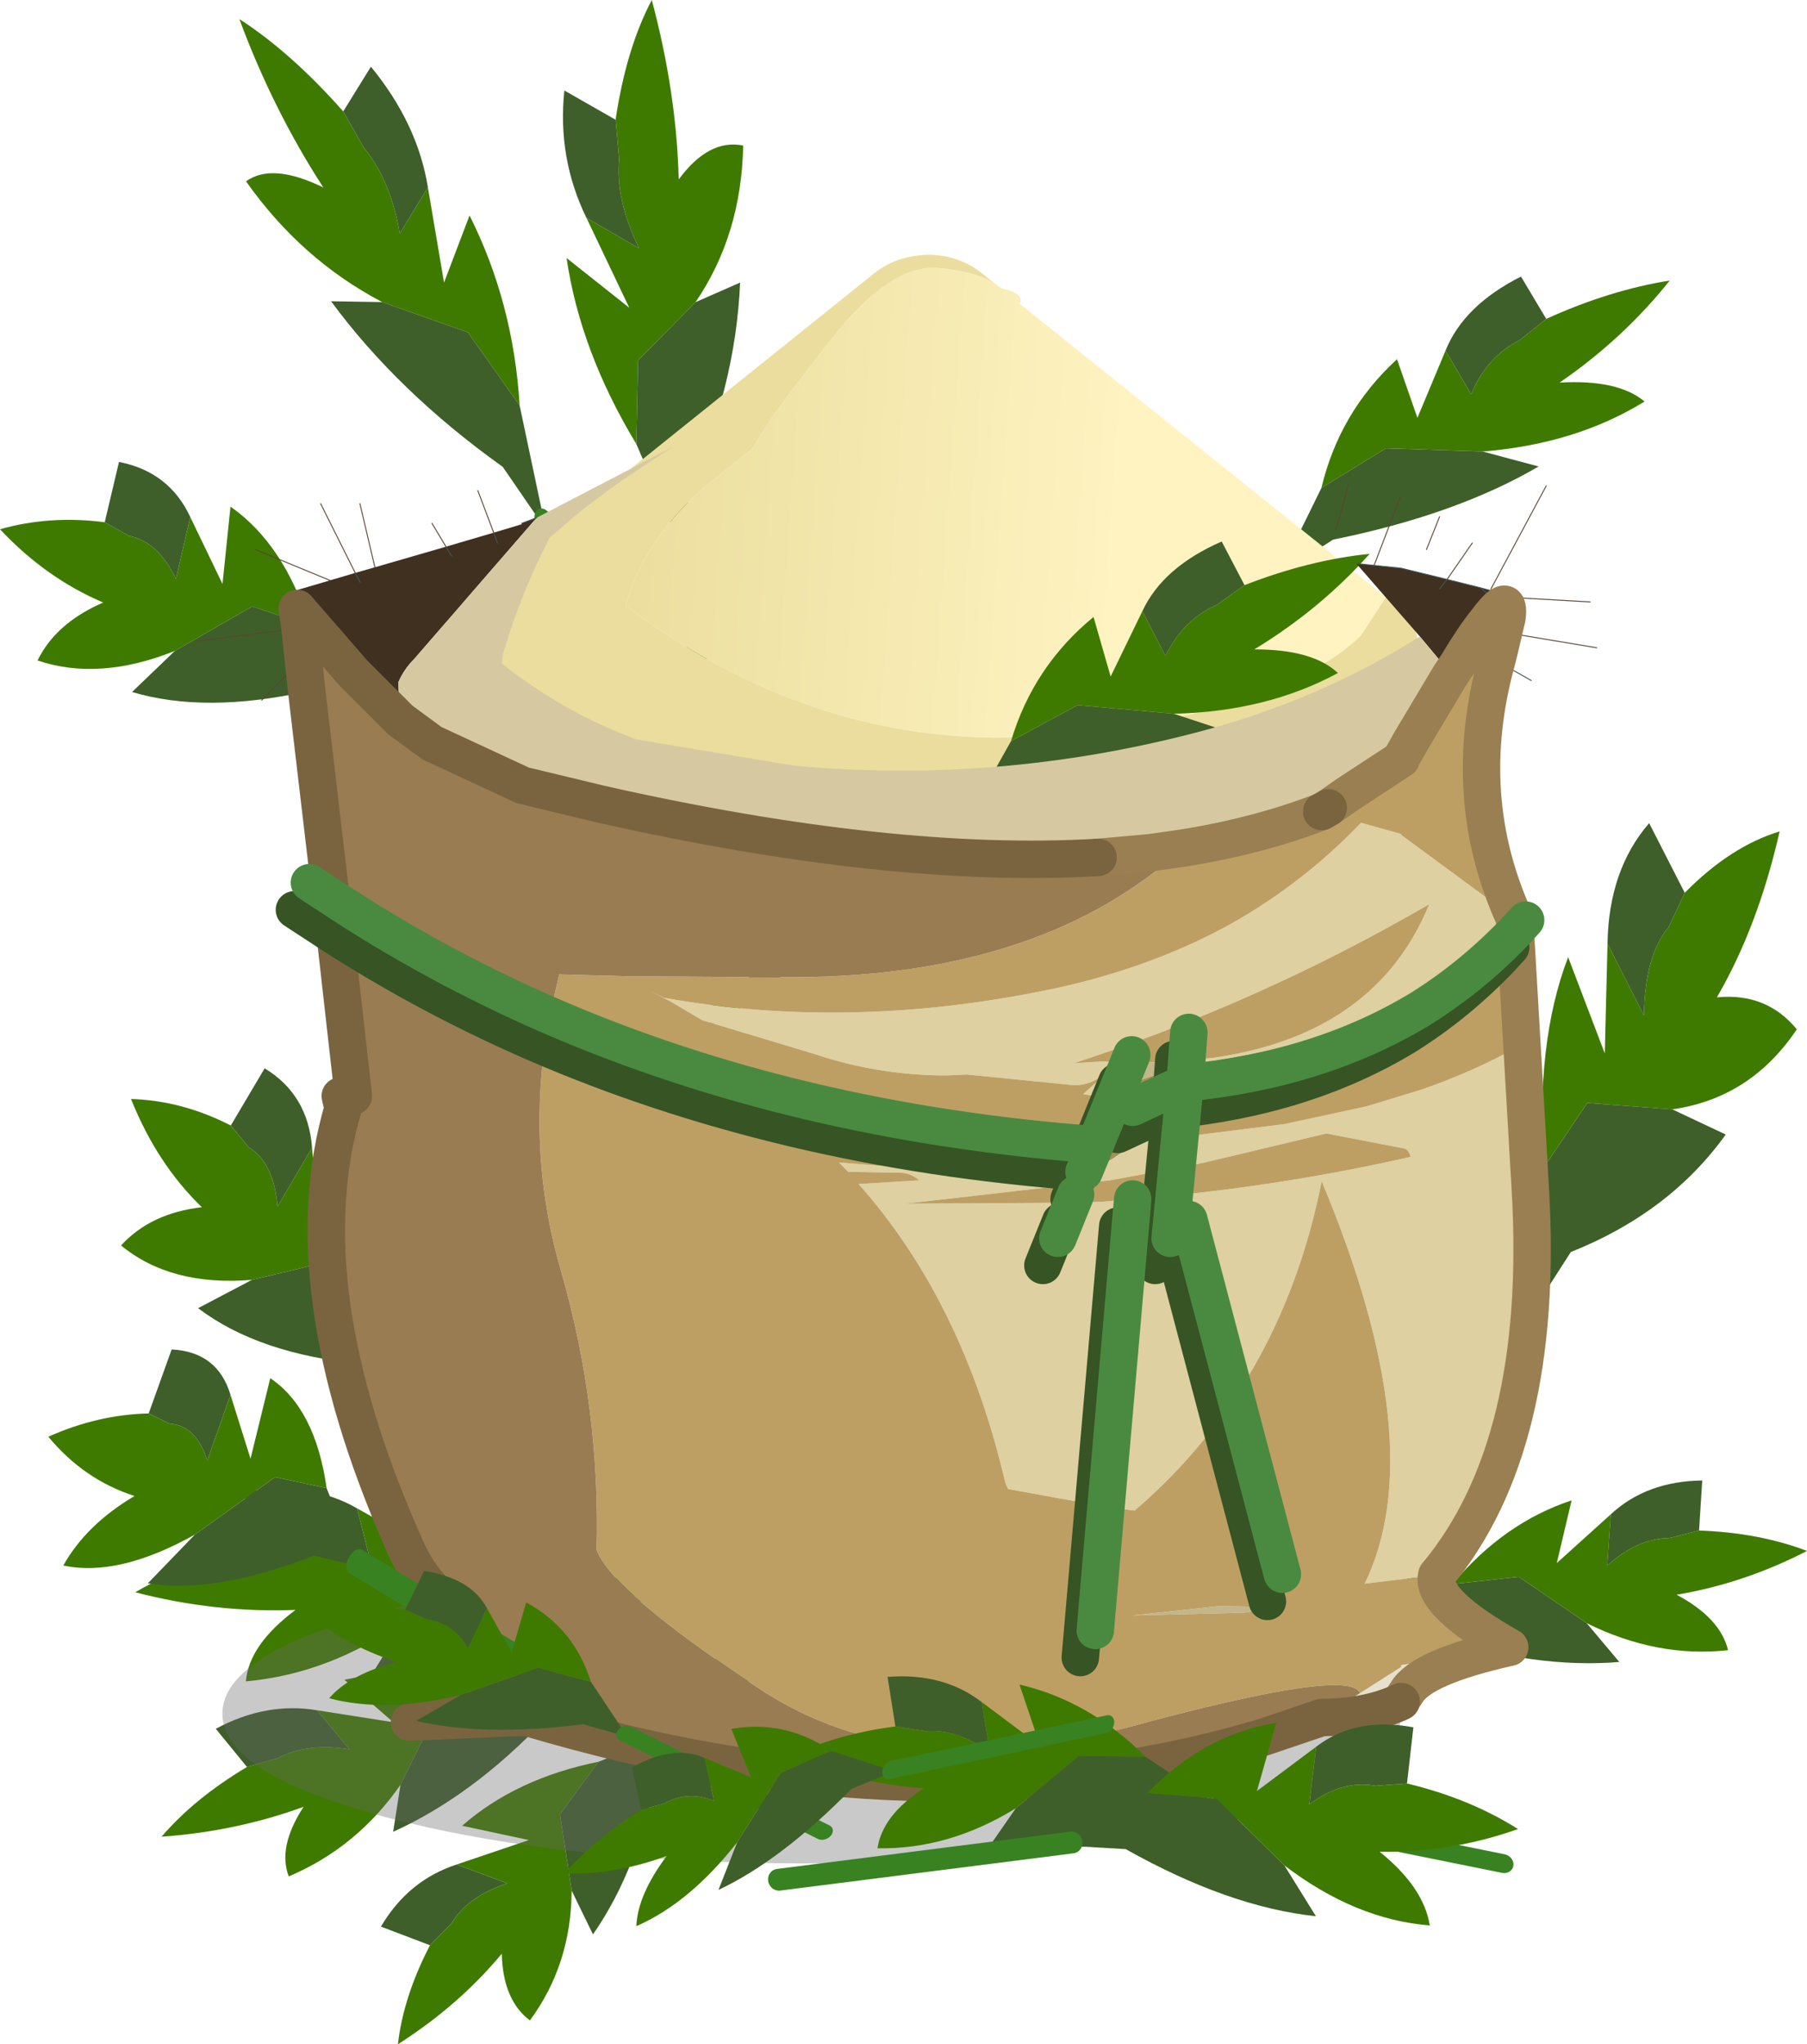 <svg viewBox="0 0 96.572 109.22" xmlns="http://www.w3.org/2000/svg" xmlns:xlink="http://www.w3.org/1999/xlink"><use transform="translate(-1.765 -1.092)" width="99.55" height="117" xlink:href="#a"/><defs><g id="a" transform="translate(12.3 14.7)"><use transform="matrix(.955 -.17 .444 1.44 .06 -12.2)" width="14.8" height="33.55" xlink:href="#b"/><use transform="matrix(-.944 .202 .472 1.433 26.47 -14.072)" width="14.8" height="33.55" xlink:href="#b"/><use transform="matrix(.762 -.923 .654 .85 -12.288 16.792)" width="14.8" height="33.55" xlink:href="#b"/><use transform="matrix(-1.023 -.42 -.643 .956 81.054 2.347)" width="14.8" height="33.55" xlink:href="#b"/><use transform="matrix(-1.024 -.7 -.25 1.559 86.93 32.421)" width="14.8" height="33.55" xlink:href="#b"/><use transform="matrix(-.523 -.843 -.943 .585 87.241 71.192)" width="14.8" height="33.55" xlink:href="#b"/><use transform="matrix(1.024 -.7 .317 1.081 -5.888 46.717)" width="14.8" height="33.55" xlink:href="#b"/><use transform="matrix(1.078 0 0 .75 13.3 0)" width="48.15" height="39.9" xlink:href="#c"/><use transform="matrix(-.996 -.476 -.694 .917 64.957 17.076)" width="14.8" height="33.55" xlink:href="#b"/><use transform="matrix(.451 -1.027 1.209 .417 -4.346 73.823)" width="14.8" height="33.55" xlink:href="#b"/><use transform="matrix(-.008 -.929 1.179 -.003 -1.883 86.659)" width="14.8" height="33.55" xlink:href="#b"/><use transform="matrix(-.552 -.796 1.006 -.54 12 97.441)" width="14.8" height="33.55" xlink:href="#b"/><use transform="translate(-.05 10.25)" width="74.85" height="75.7" xlink:href="#d"/><use transform="matrix(.867 -1.063 .486 .771 -9.946 65.597)" width="14.8" height="33.55" xlink:href="#b"/><use transform="matrix(.806 -.584 .546 .568 3.917 73.858)" width="14.8" height="33.55" xlink:href="#b"/><use transform="matrix(.443 -.888 .993 .495 30.652 82.294)" width="14.8" height="33.55" xlink:href="#b"/><use transform="matrix(.27 -.957 .779 .106 18.994 88.691)" width="14.8" height="33.55" xlink:href="#b"/><use transform="matrix(-.492 -1.066 -1.017 .469 71.725 86.564)" width="14.8" height="33.55" xlink:href="#b"/></g><g id="e"><path d="m-1.3-15.4-.7 3.45 2.45-2.2q.9 3.35-.45 7l-1.55-2.9-4.05-1.6q-3.6-2-5.25-5.1 1.7-.5 4 .7-1.4-3.05-1.7-6.45 2.2 1.5 4 3.9l.5 1.4q.9 1.35.5 3.25l2.25-1.45" fill="#3f7a00" fill-rule="evenodd" transform="translate(10.85 22.5)"/><path d="M0-7.15-.6-2.9l.1.55-1.4-2.75Q-6.25-8.4-8.3-12l2.7.35 4.05 1.6L0-7.15M-4.55-18.6l2.2-1.4q1.55 2.3 1.05 4.6l-2.25 1.45q.4-1.9-.5-3.25l-.5-1.4" fill="#3e5f29" fill-rule="evenodd" transform="translate(10.85 22.5)"/><path d="m-.6-2.9 4.05 13.45" fill="none" stroke="#398222" stroke-linecap="round" stroke-linejoin="round" transform="translate(10.85 22.5)"/></g><g id="c" fill-rule="evenodd"><path d="m27.2 2.05.35.35q1.15.35.9 1.1L46.6 24.4l-1.25 2.75q-4.2 5.7-15.4 7.1Q18.75 35.6 8.9 25q.6-3.1 2.1-5.75 1.05-1.9 2.55-3.55l1.6-1.85.7-1.55q.2-.65 3.15-6.1Q22 .65 24.4.95q1.9.25 2.8 1.1" fill="url(#f)"/><path d="M6.6 18.2 21.25 1.3q1.1-1.25 2.7-1.3 1.5.05 2.6 1.3l.65.75q-.9-.85-2.8-1.1Q22 .65 19 6.2q-2.95 5.45-3.15 6.1l-.7 1.55-1.6 1.85q-1.5 1.65-2.55 3.55Q9.5 21.9 8.9 25q9.85 10.6 21.05 9.25 11.2-1.4 15.4-7.1l1.25-2.75.5.6q.8.9 1.05 2.2.05 3.9-3.65 6.2-7.05 4.45-14.35 5.85-10.35 2-21.35-2.05-4.85-1.85-7-4.9l-.25-.35q-.85-1.3-1.2-2.8L.2 28.7q-.25-1.25-.2-2.65L.7 25l5.6-6.5.3-.3" fill="#ebdd9d"/><path d="m6.3 18.5-.45.15.75-.45-.3.3" fill="#cfb55f"/></g><g id="d"><path d="m68.6 17.8.5.45-.5-.45.55.15-.05.3-.2 1.35q-.65.8-1.55 2.3l-.4.6-.6-.9-1-1.2-3.4-3.9.95.1 1.45.15 2.45.6 1.8.45m-2.2.05.4-.5-.4.5m-48.25-3.8L11.6 21.6q-.55.55-.85 1.25l.1 2-2.5-2.5v-1.4L5.4 17.9l1.7-.5 1.35-.4 1.05-.3 3.8-1.1.3.5-.3-.5 2.55-.75 1.5-.45v-.05l.8-.3M8.7 17.5l-.25-.5.25.5m7.35-2.1-.2-.55.2.55" fill="#403020" fill-rule="evenodd" transform="translate(.05 -10.25)"/><path d="M60.45 29.55v-.05l1-.65-1 .7M47.4 49l1.85-4.5 3.3-1.15.3-.05q6.5-.95 12.6-3.05-5.4 3.3-12.65 4l-.3 2.9-2.35.15Q49 48.5 47.4 49M10.95 68.65l.2.45q-.65-.25-.2-.45" fill="#a78e58" fill-rule="evenodd" transform="translate(.05 -10.25)"/><path d="m52.9 43.05-.05.25-.3.05-3.3 1.15.5-1.35h1.6l1.55-.1m4.7 29.2-1.6.3-6 .15 4.6-.5 3 .05" fill="#c2b68b" fill-rule="evenodd" transform="translate(.05 -10.25)"/><path d="m13 71.75.8.7q1.7 1.3 0 3.55-1.7 2.2-2.45 2.4l5.65-.25h.65Q39.1 84.55 57 79.2l3.1-1.05q2.35 0 4.15-.8l.1.6q0 3.3-9.25 5.65-9.2 2.35-22.25 2.35t-22.3-2.35q-9.2-2.35-9.2-5.65t9.2-5.65l2.45-.55" fill="#666" fill-opacity=".353" fill-rule="evenodd" transform="translate(.05 -10.25)"/><path d="M67.35 21.9q.9-1.5 1.55-2.3 1.3-1.75 1.1-.2-.65.3-1.2.75l-.8.75-.65 1m-6.9 7.65-.05.3-.3-.1.35-.2m1.7 47.3 2.2-1.4v-.1l5.8-.95q-4.7 1.05-5.5 2.4l-.3.45v.05l-.1.05q-1.8.8-4.15.8l2.05-1.3M17 78.15l.4-.15.25.15H17" fill="#e6e1ce" fill-rule="evenodd" transform="translate(.05 -10.25)"/><path d="M66.25 70.55 62.4 71q3.6-7.4-2.3-21.5-1.1 5.55-3.7 10.05L55.5 61q-2.25 3.4-5.4 6.1l-1.5-.2-5.25-.95-.15-.3q-2.25-9.7-7.85-16l3.25-.2q-.5-.4-1-.4L34.8 49l-.5-.5 3.8.3 4.75.45L47.4 49q1.6-.5 2.75-1.7l2.35-.15 5.6-.7 4.4-.95 2.95-.9q2.6-.9 4.9-2.15l.1-4.2L66.1 40l-.65.25q-6.1 2.1-12.6 3.05l.05-.25 1.45-.15q8.65-1.25 11.5-8.2-9.05 5.25-19 8.5l1.5-.1 1.4.05-.5 1.35-1.45.4.5.1-.95-.15.55-.5.55-.45-.2.05q-.75.5-1.6.4l-5.5-.55-1.1.05q-3.3 0-6.45-.95l-.45-.15L27 40.9l-1.7-1-1.05-.55.7.35q9.45 1.7 19.65-.25 5.95-1.1 10.65-3.7 3.9-2.2 6.95-5.4l2.15.6V31l6.05 4.45.05.7.8 13.75q.8 13.7-5 20.65M53.85 48.5l-1.5.3-3.55.65-10.95 1.25 8.9-.05 1.6-.05 1.65-.15 2.25-.2 1.45-.15q5.65-.65 11.15-1.9-.1-.4-.35-.45l-4.15-.8-6.5 1.55" fill="#ded0a0" fill-rule="evenodd" transform="translate(.05 -10.25)"/><path d="m66.95 22.5.4-.6.65-1 .8-.75q.55-.45 1.2-.75l-.4 1.7-.15.6q-2 7.25.95 13.75L64.35 31v-.05l-2.15-.6q-3.05 3.2-6.95 5.4-4.7 2.6-10.65 3.7-10.2 1.95-19.65.25l-.7-.35 1.05.55 1.7 1 6.15 1.85.45.15q3.15.95 6.45.95l1.1-.05 5.5.55q.85.1 1.6-.4l.2-.05-.55.45-.55.5.95.15-.5-.1 1.45-.4L47.4 49l-4.55.25-4.75-.45-3.8-.3.5.5 2.8.05q.5 0 1 .4l-3.25.2q5.6 6.3 7.85 16l.15.3 5.25.95 1.5.2q3.15-2.7 5.4-6.1l.9-1.45q2.6-4.5 3.7-10.05Q66 63.6 62.4 71l3.85-.45q-.35 1.45 3.9 3.85l-5.8.95v.1l-2.2 1.4q-.55-1.4-12.3 1.8-11.8 3.2-19.75-2-7.9-5.2-8.75-7.45.2-7.6-1.9-14.9-1.95-6.7-.6-13.65l.5-2.2 3.7.1 7.9.05h1.15q13.15-.1 20.6-6.9 4.05-.65 7.4-1.95l.3.1.05-.3 1-.7 2.9-1.9v-.05l.4-.7.05-.1 2.15-3.6m-17.2 20.65-1.4-.05-1.5.1q9.95-3.25 19-8.5-2.85 6.95-11.5 8.2l-1.45.15-1.55.1h-1.6m15.7-2.9.65-.25 4.35-1.75-.1 4.2q-2.3 1.25-4.9 2.15l-2.95.9-4.4.95-5.6.7.3-2.9q7.25-.7 12.65-4m-11.6 8.25 6.5-1.55 4.15.8q.25.05.35.45-5.5 1.25-11.15 1.9l-1.45.15-2.25.2-1.65.15-1.6.05-8.9.05 10.95-1.25 3.55-.65 1.5-.3m3.75 23.75-3-.05-4.6.5 6-.15 1.6-.3" fill="#bd9f64" fill-rule="evenodd" transform="translate(.05 -10.25)"/><path d="m65.35 20.4 1 1.2.6.9-2.15 3.6-.05.1-.4.7v.05l-2.9 1.9-1 .65v.05l-.35.2q-3.35 1.3-7.4 1.95l-1.75.25q2.15-.75 4.2-1.7-3.45 1.25-7 1.95-11.05.65-26.6-2.85l-4.15-1-4.85-2.25-1.7-1.25-.1-2q.3-.7.85-1.25l6.55-7.55 7.3-3.8q-4.1 2.6-6.05 4.4l-.55.45q-1.5 2.9-2.4 5.9-.15.4-.15.85 3.35 2.65 7.2 4.05l8.4 1.4q10.95 1 21.6-1.8 6.45-1.7 11.85-5.1" fill="#d6c9a2" fill-rule="evenodd" transform="translate(.05 -10.25)"/><path d="M52.7 31.7q-7.45 6.8-20.6 6.9h-1.15l-7.9-.05-3.7-.1-.5 2.2q-1.35 6.95.6 13.65 2.1 7.3 1.9 14.9.85 2.25 8.75 7.45 7.95 5.2 19.75 2 11.75-3.2 12.3-1.8l-2.05 1.3L57 79.2q-17.9 5.35-39.35-1.05L17.4 78l-.4.15-5.65.25q.75-.2 2.45-2.4 1.7-2.25 0-3.55l-.8-.7q-1.2-1.15-1.85-2.65l-.2-.45Q5 55.1 7.8 45.6l-.15-.65h.7L7.15 34.3l-1.3-11.05-.35-3.3-.15-1.05 3 3.45 2.5 2.5 1.7 1.25 4.85 2.25 4.15 1q15.55 3.5 26.6 2.85l2.8-.25 1.75-.25" fill="#997c52" fill-rule="evenodd" transform="translate(.05 -10.25)"/><path d="M48.15 32.2q3.55-.7 7-1.95-2.05.95-4.2 1.7l-2.8.25" fill="url(#g)" fill-rule="evenodd" transform="translate(.05 -10.25)"/><path d="m66.85 7.1 1.35-1.95m3.95-3.05L69.2 7.6v.1m-6.25-1.35 1.4-3.65m1.4 2.8.7-1.75m4.2 6.3 4.2.7M60.9 4.45 61.6 2m7.55 6 5.35.3M7.15 7.15l-4-1.65M8.5 6.75l-1.85-3.7m2.9 3.4-.8-3.4m4.6 2.3L12.6 4.1m-8.4 8.75-.7.7m1.75-1.75L4.2 12.85M15.9 4.6l-.85-2.25M5.55 9.7 0 10.4" fill="none" stroke="#5a4530" stroke-linecap="round" stroke-linejoin="round" stroke-width=".05"/><path d="m66.85 7.1-.4.5m2.7.4-.5-.45-1.8-.45-2.45-.6-1.45-.15-.95-.1m6.95 3.1.2-1.35.05-.3-.55-.15m.85 3.9 1.85 1.05M8.5 6.75l.25.5m-4.55 5.6 1.7.15m10-8.4.2.55m1.3-1.05.8-.3m-4.55 2.05-.3-.5" fill="none" stroke="#435555" stroke-linecap="round" stroke-linejoin="round" stroke-width=".05"/><path d="m67 12.25.4-.6q.9-1.5 1.55-2.3 1.3-1.75 1.1-.2l-.4 1.7-.15.6m-8 7.15 2.9-1.9m0-.05.4-.7.05-.1 2.15-3.6m-6.85 7.25q-3.35 1.3-7.4 1.95m17.45 42.7q-4.25-2.4-3.9-3.85 5.8-6.95 5-20.65l-.8-13.75-.05-.7q-2.95-6.5-.95-13.75m-21.3 10.5 2.8-.25 1.75-.25m8.75-2.85-1 .7m9.7 44.85q-4.7 1.05-5.5 2.4l-.3.45" fill="none" stroke="#997f51" stroke-linecap="round" stroke-linejoin="round" stroke-width="2"/><path d="m60.5 19.3-.35.2M10.9 14.6l1.7 1.25 4.85 2.25 4.15 1q15.55 3.5 26.6 2.85M8.4 12.1l-3-3.45.15 1.05.35 3.3 1.3 11.05L8.4 34.7h-.7l.15.65Q5.05 44.85 11 58.4l.2.45q.65 1.5 1.85 2.65l.8.7q1.7 1.3 0 3.55-1.7 2.2-2.45 2.4l5.65-.25h.65q21.45 6.4 39.35 1.05l3.1-1.05M10.9 14.6l-2.5-2.5m56 54.95-.1.05q-1.8.8-4.15.8" fill="none" stroke="#7a6440" stroke-linecap="round" stroke-linejoin="round" stroke-width="2"/><path d="m70.25 26.75-.55.6q-2.3 2.4-5 4.1-5.4 3.3-12.65 4l-.8 8.3m1-11-.2 2.7-2.8 1.3m-.05-2.8-1.95 4.8-.6 1.45m.6-1.45q-16-1.2-29.15-6.9-6.2-2.7-11.7-6.35l-1.15-.75M46.2 41.4l-.95 2.35m4-2.1-2 23.05m5-21.95 5 18.95" fill="none" stroke="#365424" stroke-linecap="round" stroke-linejoin="round" stroke-width="2"/><path d="m52.05 42.3.8-8.3-2.8 1.3M50 32.5l-1.95 4.8-.6 1.45m5.6-7.45-.2 2.7q7.25-.7 12.65-4 2.7-1.7 5-4.1l.55-.6m-23 12q-16-1.2-29.15-6.9-6.2-2.7-11.7-6.35l-1.15-.75M47 39.95l-.95 2.35m4-2.1-2 23.05m5-21.95 5 18.95" fill="none" stroke="#4a8a40" stroke-linecap="round" stroke-linejoin="round" stroke-width="2"/></g><linearGradient id="f" x1="-819.2" x2="819.2" gradientTransform="matrix(-.015 -.001 .001 -.02 20.95 19.05)" gradientUnits="userSpaceOnUse"><stop stop-color="#fef3c1" offset="0"/><stop stop-color="#ebdd9d" offset="1"/></linearGradient><linearGradient id="g" x1="-819.2" x2="819.2" gradientTransform="matrix(-.012 0 -.001 -.023 42.95 14.9)" gradientUnits="userSpaceOnUse"><stop stop-color="#e2e1c7" offset="0"/><stop stop-color="#c8ab91" offset="1"/></linearGradient><use width="14.8" height="33.55" xlink:href="#e" id="b"/></defs></svg>
